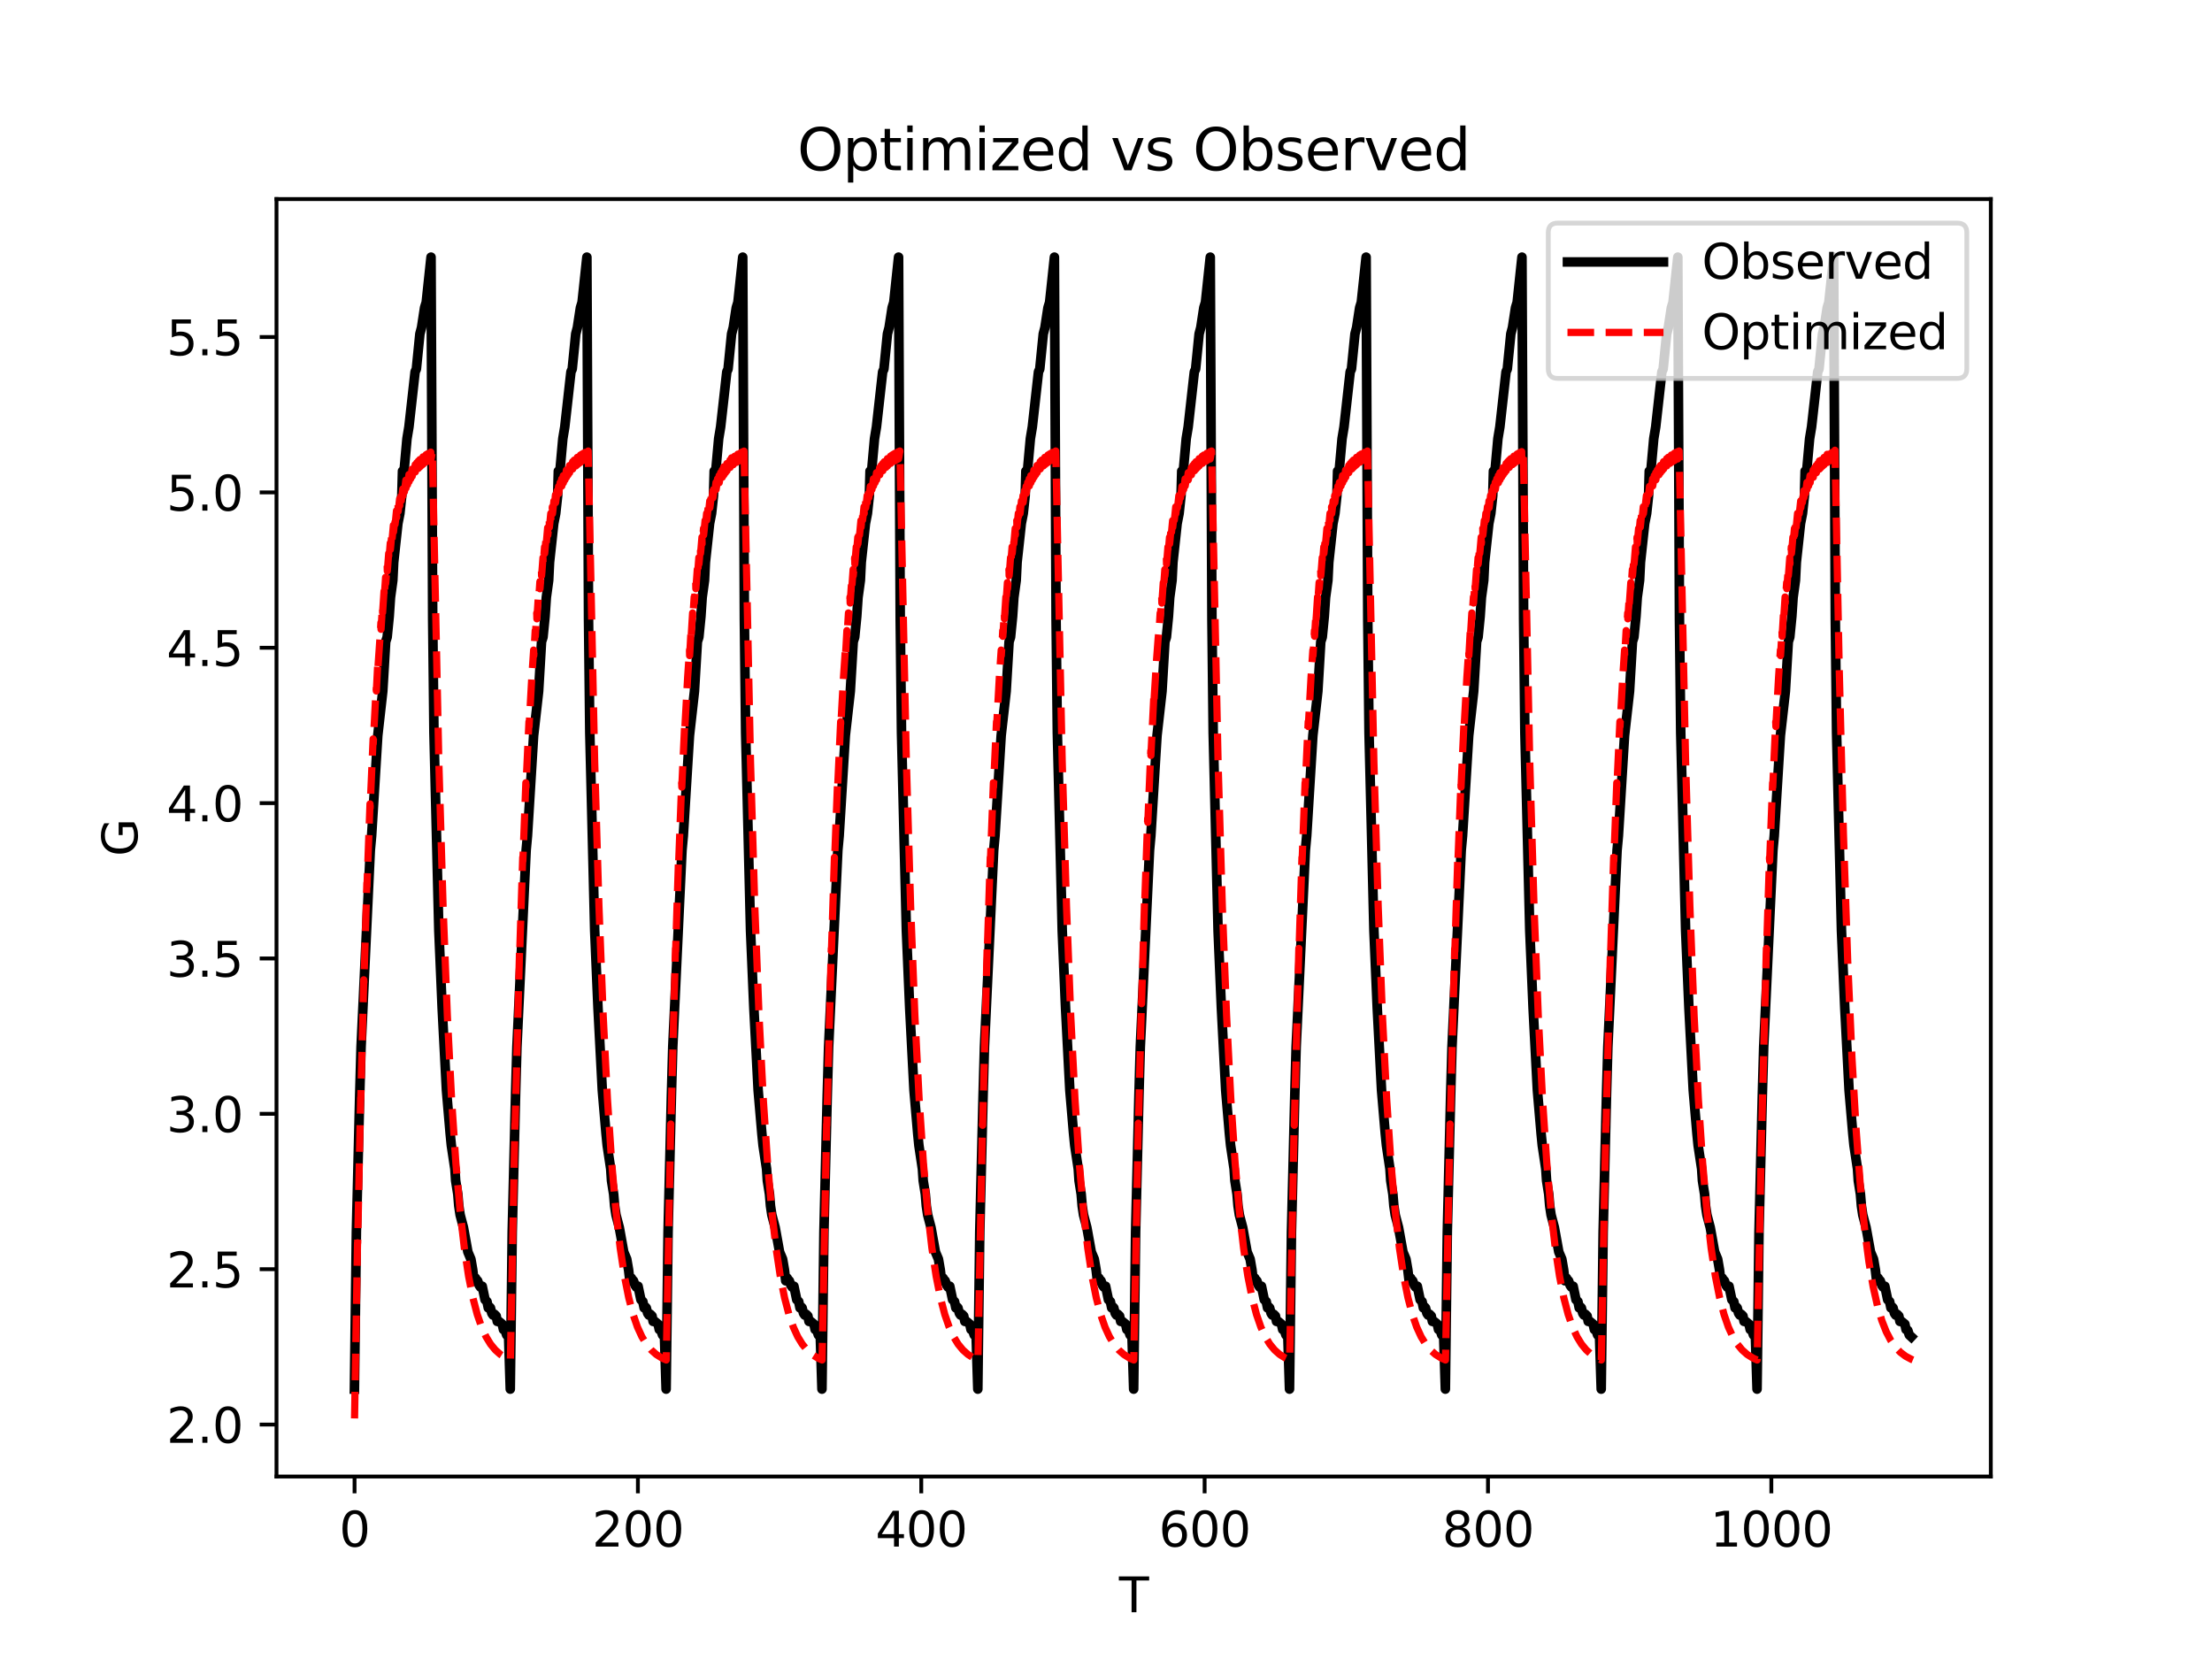 <?xml version="1.0" encoding="utf-8" standalone="no"?>
<!DOCTYPE svg PUBLIC "-//W3C//DTD SVG 1.1//EN"
  "http://www.w3.org/Graphics/SVG/1.1/DTD/svg11.dtd">
<svg xmlns:xlink="http://www.w3.org/1999/xlink" width="460.8pt" height="345.6pt" viewBox="0 0 460.8 345.6" xmlns="http://www.w3.org/2000/svg" version="1.1">
 <defs>
  <style type="text/css">*{stroke-linejoin: round; stroke-linecap: butt}</style>
 </defs>
 <g id="figure_1">
  <g id="patch_1">
   <path d="M 0 345.6 
L 460.8 345.6 
L 460.8 0 
L 0 0 
z
" style="fill: #ffffff"/>
  </g>
  <g id="axes_1">
   <g id="patch_2">
    <path d="M 57.6 307.584 
L 414.72 307.584 
L 414.72 41.472 
L 57.6 41.472 
z
" style="fill: #ffffff"/>
   </g>
   <g id="matplotlib.axis_1">
    <g id="xtick_1">
     <g id="line2d_1">
      <defs>
       <path id="mc6ac5a7d52" d="M 0 0 
L 0 3.5 
" style="stroke: #000000; stroke-width: 0.8"/>
      </defs>
      <g>
       <use xlink:href="#mc6ac5a7d52" x="73.858" y="307.584" style="stroke: #000000; stroke-width: 0.8"/>
      </g>
     </g>
     <g id="text_1">
      <!-- 0 -->
      <g transform="translate(70.677 322.182) scale(0.1 -0.1)">
       <defs>
        <path id="DejaVuSans-30" d="M 2034 4250 
Q 1547 4250 1301 3770 
Q 1056 3291 1056 2328 
Q 1056 1369 1301 889 
Q 1547 409 2034 409 
Q 2525 409 2770 889 
Q 3016 1369 3016 2328 
Q 3016 3291 2770 3770 
Q 2525 4250 2034 4250 
z
M 2034 4750 
Q 2819 4750 3233 4129 
Q 3647 3509 3647 2328 
Q 3647 1150 3233 529 
Q 2819 -91 2034 -91 
Q 1250 -91 836 529 
Q 422 1150 422 2328 
Q 422 3509 836 4129 
Q 1250 4750 2034 4750 
z
" transform="scale(0.016)"/>
       </defs>
       <use xlink:href="#DejaVuSans-30"/>
      </g>
     </g>
    </g>
    <g id="xtick_2">
     <g id="line2d_2">
      <g>
       <use xlink:href="#mc6ac5a7d52" x="132.887" y="307.584" style="stroke: #000000; stroke-width: 0.8"/>
      </g>
     </g>
     <g id="text_2">
      <!-- 200 -->
      <g transform="translate(123.343 322.182) scale(0.1 -0.1)">
       <defs>
        <path id="DejaVuSans-32" d="M 1228 531 
L 3431 531 
L 3431 0 
L 469 0 
L 469 531 
Q 828 903 1448 1529 
Q 2069 2156 2228 2338 
Q 2531 2678 2651 2914 
Q 2772 3150 2772 3378 
Q 2772 3750 2511 3984 
Q 2250 4219 1831 4219 
Q 1534 4219 1204 4116 
Q 875 4013 500 3803 
L 500 4441 
Q 881 4594 1212 4672 
Q 1544 4750 1819 4750 
Q 2544 4750 2975 4387 
Q 3406 4025 3406 3419 
Q 3406 3131 3298 2873 
Q 3191 2616 2906 2266 
Q 2828 2175 2409 1742 
Q 1991 1309 1228 531 
z
" transform="scale(0.016)"/>
       </defs>
       <use xlink:href="#DejaVuSans-32"/>
       <use xlink:href="#DejaVuSans-30" x="63.623"/>
       <use xlink:href="#DejaVuSans-30" x="127.246"/>
      </g>
     </g>
    </g>
    <g id="xtick_3">
     <g id="line2d_3">
      <g>
       <use xlink:href="#mc6ac5a7d52" x="191.916" y="307.584" style="stroke: #000000; stroke-width: 0.8"/>
      </g>
     </g>
     <g id="text_3">
      <!-- 400 -->
      <g transform="translate(182.372 322.182) scale(0.1 -0.1)">
       <defs>
        <path id="DejaVuSans-34" d="M 2419 4116 
L 825 1625 
L 2419 1625 
L 2419 4116 
z
M 2253 4666 
L 3047 4666 
L 3047 1625 
L 3713 1625 
L 3713 1100 
L 3047 1100 
L 3047 0 
L 2419 0 
L 2419 1100 
L 313 1100 
L 313 1709 
L 2253 4666 
z
" transform="scale(0.016)"/>
       </defs>
       <use xlink:href="#DejaVuSans-34"/>
       <use xlink:href="#DejaVuSans-30" x="63.623"/>
       <use xlink:href="#DejaVuSans-30" x="127.246"/>
      </g>
     </g>
    </g>
    <g id="xtick_4">
     <g id="line2d_4">
      <g>
       <use xlink:href="#mc6ac5a7d52" x="250.945" y="307.584" style="stroke: #000000; stroke-width: 0.8"/>
      </g>
     </g>
     <g id="text_4">
      <!-- 600 -->
      <g transform="translate(241.401 322.182) scale(0.1 -0.1)">
       <defs>
        <path id="DejaVuSans-36" d="M 2113 2584 
Q 1688 2584 1439 2293 
Q 1191 2003 1191 1497 
Q 1191 994 1439 701 
Q 1688 409 2113 409 
Q 2538 409 2786 701 
Q 3034 994 3034 1497 
Q 3034 2003 2786 2293 
Q 2538 2584 2113 2584 
z
M 3366 4563 
L 3366 3988 
Q 3128 4100 2886 4159 
Q 2644 4219 2406 4219 
Q 1781 4219 1451 3797 
Q 1122 3375 1075 2522 
Q 1259 2794 1537 2939 
Q 1816 3084 2150 3084 
Q 2853 3084 3261 2657 
Q 3669 2231 3669 1497 
Q 3669 778 3244 343 
Q 2819 -91 2113 -91 
Q 1303 -91 875 529 
Q 447 1150 447 2328 
Q 447 3434 972 4092 
Q 1497 4750 2381 4750 
Q 2619 4750 2861 4703 
Q 3103 4656 3366 4563 
z
" transform="scale(0.016)"/>
       </defs>
       <use xlink:href="#DejaVuSans-36"/>
       <use xlink:href="#DejaVuSans-30" x="63.623"/>
       <use xlink:href="#DejaVuSans-30" x="127.246"/>
      </g>
     </g>
    </g>
    <g id="xtick_5">
     <g id="line2d_5">
      <g>
       <use xlink:href="#mc6ac5a7d52" x="309.974" y="307.584" style="stroke: #000000; stroke-width: 0.8"/>
      </g>
     </g>
     <g id="text_5">
      <!-- 800 -->
      <g transform="translate(300.43 322.182) scale(0.1 -0.1)">
       <defs>
        <path id="DejaVuSans-38" d="M 2034 2216 
Q 1584 2216 1326 1975 
Q 1069 1734 1069 1313 
Q 1069 891 1326 650 
Q 1584 409 2034 409 
Q 2484 409 2743 651 
Q 3003 894 3003 1313 
Q 3003 1734 2745 1975 
Q 2488 2216 2034 2216 
z
M 1403 2484 
Q 997 2584 770 2862 
Q 544 3141 544 3541 
Q 544 4100 942 4425 
Q 1341 4750 2034 4750 
Q 2731 4750 3128 4425 
Q 3525 4100 3525 3541 
Q 3525 3141 3298 2862 
Q 3072 2584 2669 2484 
Q 3125 2378 3379 2068 
Q 3634 1759 3634 1313 
Q 3634 634 3220 271 
Q 2806 -91 2034 -91 
Q 1263 -91 848 271 
Q 434 634 434 1313 
Q 434 1759 690 2068 
Q 947 2378 1403 2484 
z
M 1172 3481 
Q 1172 3119 1398 2916 
Q 1625 2713 2034 2713 
Q 2441 2713 2670 2916 
Q 2900 3119 2900 3481 
Q 2900 3844 2670 4047 
Q 2441 4250 2034 4250 
Q 1625 4250 1398 4047 
Q 1172 3844 1172 3481 
z
" transform="scale(0.016)"/>
       </defs>
       <use xlink:href="#DejaVuSans-38"/>
       <use xlink:href="#DejaVuSans-30" x="63.623"/>
       <use xlink:href="#DejaVuSans-30" x="127.246"/>
      </g>
     </g>
    </g>
    <g id="xtick_6">
     <g id="line2d_6">
      <g>
       <use xlink:href="#mc6ac5a7d52" x="369.002" y="307.584" style="stroke: #000000; stroke-width: 0.8"/>
      </g>
     </g>
     <g id="text_6">
      <!-- 1000 -->
      <g transform="translate(356.277 322.182) scale(0.1 -0.1)">
       <defs>
        <path id="DejaVuSans-31" d="M 794 531 
L 1825 531 
L 1825 4091 
L 703 3866 
L 703 4441 
L 1819 4666 
L 2450 4666 
L 2450 531 
L 3481 531 
L 3481 0 
L 794 0 
L 794 531 
z
" transform="scale(0.016)"/>
       </defs>
       <use xlink:href="#DejaVuSans-31"/>
       <use xlink:href="#DejaVuSans-30" x="63.623"/>
       <use xlink:href="#DejaVuSans-30" x="127.246"/>
       <use xlink:href="#DejaVuSans-30" x="190.869"/>
      </g>
     </g>
    </g>
    <g id="text_7">
     <!-- T -->
     <g transform="translate(233.106 335.861) scale(0.1 -0.1)">
      <defs>
       <path id="DejaVuSans-54" d="M -19 4666 
L 3928 4666 
L 3928 4134 
L 2272 4134 
L 2272 0 
L 1638 0 
L 1638 4134 
L -19 4134 
L -19 4666 
z
" transform="scale(0.016)"/>
      </defs>
      <use xlink:href="#DejaVuSans-54"/>
     </g>
    </g>
   </g>
   <g id="matplotlib.axis_2">
    <g id="ytick_1">
     <g id="line2d_7">
      <defs>
       <path id="me073b41362" d="M 0 0 
L -3.5 0 
" style="stroke: #000000; stroke-width: 0.8"/>
      </defs>
      <g>
       <use xlink:href="#me073b41362" x="57.6" y="296.761" style="stroke: #000000; stroke-width: 0.8"/>
      </g>
     </g>
     <g id="text_8">
      <!-- 2.0 -->
      <g transform="translate(34.697 300.56) scale(0.1 -0.1)">
       <defs>
        <path id="DejaVuSans-2e" d="M 684 794 
L 1344 794 
L 1344 0 
L 684 0 
L 684 794 
z
" transform="scale(0.016)"/>
       </defs>
       <use xlink:href="#DejaVuSans-32"/>
       <use xlink:href="#DejaVuSans-2e" x="63.623"/>
       <use xlink:href="#DejaVuSans-30" x="95.41"/>
      </g>
     </g>
    </g>
    <g id="ytick_2">
     <g id="line2d_8">
      <g>
       <use xlink:href="#me073b41362" x="57.6" y="264.397" style="stroke: #000000; stroke-width: 0.8"/>
      </g>
     </g>
     <g id="text_9">
      <!-- 2.5 -->
      <g transform="translate(34.697 268.196) scale(0.1 -0.1)">
       <defs>
        <path id="DejaVuSans-35" d="M 691 4666 
L 3169 4666 
L 3169 4134 
L 1269 4134 
L 1269 2991 
Q 1406 3038 1543 3061 
Q 1681 3084 1819 3084 
Q 2600 3084 3056 2656 
Q 3513 2228 3513 1497 
Q 3513 744 3044 326 
Q 2575 -91 1722 -91 
Q 1428 -91 1123 -41 
Q 819 9 494 109 
L 494 744 
Q 775 591 1075 516 
Q 1375 441 1709 441 
Q 2250 441 2565 725 
Q 2881 1009 2881 1497 
Q 2881 1984 2565 2268 
Q 2250 2553 1709 2553 
Q 1456 2553 1204 2497 
Q 953 2441 691 2322 
L 691 4666 
z
" transform="scale(0.016)"/>
       </defs>
       <use xlink:href="#DejaVuSans-32"/>
       <use xlink:href="#DejaVuSans-2e" x="63.623"/>
       <use xlink:href="#DejaVuSans-35" x="95.41"/>
      </g>
     </g>
    </g>
    <g id="ytick_3">
     <g id="line2d_9">
      <g>
       <use xlink:href="#me073b41362" x="57.6" y="232.032" style="stroke: #000000; stroke-width: 0.8"/>
      </g>
     </g>
     <g id="text_10">
      <!-- 3.0 -->
      <g transform="translate(34.697 235.832) scale(0.1 -0.1)">
       <defs>
        <path id="DejaVuSans-33" d="M 2597 2516 
Q 3050 2419 3304 2112 
Q 3559 1806 3559 1356 
Q 3559 666 3084 287 
Q 2609 -91 1734 -91 
Q 1441 -91 1130 -33 
Q 819 25 488 141 
L 488 750 
Q 750 597 1062 519 
Q 1375 441 1716 441 
Q 2309 441 2620 675 
Q 2931 909 2931 1356 
Q 2931 1769 2642 2001 
Q 2353 2234 1838 2234 
L 1294 2234 
L 1294 2753 
L 1863 2753 
Q 2328 2753 2575 2939 
Q 2822 3125 2822 3475 
Q 2822 3834 2567 4026 
Q 2313 4219 1838 4219 
Q 1578 4219 1281 4162 
Q 984 4106 628 3988 
L 628 4550 
Q 988 4650 1302 4700 
Q 1616 4750 1894 4750 
Q 2613 4750 3031 4423 
Q 3450 4097 3450 3541 
Q 3450 3153 3228 2886 
Q 3006 2619 2597 2516 
z
" transform="scale(0.016)"/>
       </defs>
       <use xlink:href="#DejaVuSans-33"/>
       <use xlink:href="#DejaVuSans-2e" x="63.623"/>
       <use xlink:href="#DejaVuSans-30" x="95.41"/>
      </g>
     </g>
    </g>
    <g id="ytick_4">
     <g id="line2d_10">
      <g>
       <use xlink:href="#me073b41362" x="57.6" y="199.668" style="stroke: #000000; stroke-width: 0.8"/>
      </g>
     </g>
     <g id="text_11">
      <!-- 3.5 -->
      <g transform="translate(34.697 203.467) scale(0.1 -0.1)">
       <use xlink:href="#DejaVuSans-33"/>
       <use xlink:href="#DejaVuSans-2e" x="63.623"/>
       <use xlink:href="#DejaVuSans-35" x="95.41"/>
      </g>
     </g>
    </g>
    <g id="ytick_5">
     <g id="line2d_11">
      <g>
       <use xlink:href="#me073b41362" x="57.6" y="167.304" style="stroke: #000000; stroke-width: 0.8"/>
      </g>
     </g>
     <g id="text_12">
      <!-- 4.0 -->
      <g transform="translate(34.697 171.103) scale(0.1 -0.1)">
       <use xlink:href="#DejaVuSans-34"/>
       <use xlink:href="#DejaVuSans-2e" x="63.623"/>
       <use xlink:href="#DejaVuSans-30" x="95.41"/>
      </g>
     </g>
    </g>
    <g id="ytick_6">
     <g id="line2d_12">
      <g>
       <use xlink:href="#me073b41362" x="57.6" y="134.939" style="stroke: #000000; stroke-width: 0.8"/>
      </g>
     </g>
     <g id="text_13">
      <!-- 4.5 -->
      <g transform="translate(34.697 138.739) scale(0.1 -0.1)">
       <use xlink:href="#DejaVuSans-34"/>
       <use xlink:href="#DejaVuSans-2e" x="63.623"/>
       <use xlink:href="#DejaVuSans-35" x="95.41"/>
      </g>
     </g>
    </g>
    <g id="ytick_7">
     <g id="line2d_13">
      <g>
       <use xlink:href="#me073b41362" x="57.6" y="102.575" style="stroke: #000000; stroke-width: 0.8"/>
      </g>
     </g>
     <g id="text_14">
      <!-- 5.0 -->
      <g transform="translate(34.697 106.374) scale(0.1 -0.1)">
       <use xlink:href="#DejaVuSans-35"/>
       <use xlink:href="#DejaVuSans-2e" x="63.623"/>
       <use xlink:href="#DejaVuSans-30" x="95.41"/>
      </g>
     </g>
    </g>
    <g id="ytick_8">
     <g id="line2d_14">
      <g>
       <use xlink:href="#me073b41362" x="57.6" y="70.211" style="stroke: #000000; stroke-width: 0.8"/>
      </g>
     </g>
     <g id="text_15">
      <!-- 5.5 -->
      <g transform="translate(34.697 74.01) scale(0.1 -0.1)">
       <use xlink:href="#DejaVuSans-35"/>
       <use xlink:href="#DejaVuSans-2e" x="63.623"/>
       <use xlink:href="#DejaVuSans-35" x="95.41"/>
      </g>
     </g>
    </g>
    <g id="text_16">
     <!-- G -->
     <g transform="translate(28.617 178.402) rotate(-90) scale(0.1 -0.1)">
      <defs>
       <path id="DejaVuSans-47" d="M 3809 666 
L 3809 1919 
L 2778 1919 
L 2778 2438 
L 4434 2438 
L 4434 434 
Q 4069 175 3628 42 
Q 3188 -91 2688 -91 
Q 1594 -91 976 548 
Q 359 1188 359 2328 
Q 359 3472 976 4111 
Q 1594 4750 2688 4750 
Q 3144 4750 3555 4637 
Q 3966 4525 4313 4306 
L 4313 3634 
Q 3963 3931 3569 4081 
Q 3175 4231 2741 4231 
Q 1884 4231 1454 3753 
Q 1025 3275 1025 2328 
Q 1025 1384 1454 906 
Q 1884 428 2741 428 
Q 3075 428 3337 486 
Q 3600 544 3809 666 
z
" transform="scale(0.016)"/>
      </defs>
      <use xlink:href="#DejaVuSans-47"/>
     </g>
    </g>
   </g>
   <g id="line2d_15">
    <path d="M 73.833 289.377 
L 74.24 256.657 
L 74.932 228.262 
L 75.217 218.108 
L 77.14 177.114 
L 77.415 174.105 
L 78.697 153.232 
L 79.736 144.018 
L 80.346 133.675 
L 80.652 132.735 
L 81.079 128.41 
L 81.344 124.461 
L 81.832 120.888 
L 82.015 117.127 
L 82.891 109.041 
L 83.298 106.973 
L 83.705 103.212 
L 83.847 98.135 
L 84.173 98.135 
L 84.783 91.365 
L 85.191 88.921 
L 85.191 88.921 
L 86.473 77.45 
L 86.738 76.886 
L 87.47 69.552 
L 87.816 68.236 
L 88.447 64.099 
L 88.793 62.97 
L 89.791 53.568 
L 90.137 128.974 
L 90.401 152.668 
L 91.419 193.85 
L 92.111 210.022 
L 93.007 227.134 
L 93.78 236.16 
L 94.024 238.605 
L 94.757 243.494 
L 94.92 245.939 
L 95.368 248.759 
L 95.571 251.204 
L 95.856 253.084 
L 96.548 255.717 
L 97.464 260.794 
L 98.095 262.299 
L 98.482 264.555 
L 98.747 266.812 
L 99.072 266.248 
L 99.113 266.436 
L 99.5 266.812 
L 99.826 267.752 
L 100.09 268.128 
L 100.457 267.94 
L 101.047 270.761 
L 101.454 271.137 
L 101.719 272.453 
L 101.983 272.265 
L 102.166 272.453 
L 102.451 273.581 
L 102.716 273.957 
L 102.981 273.769 
L 103.367 274.145 
L 103.591 275.274 
L 103.937 275.274 
L 104.629 275.838 
L 104.873 276.966 
L 105.24 277.154 
L 105.545 278.094 
L 105.952 278.471 
L 106.299 289.377 
L 106.706 256.657 
L 107.398 228.262 
L 107.683 218.108 
L 109.606 177.114 
L 109.881 174.105 
L 111.163 153.232 
L 112.201 144.018 
L 112.812 133.675 
L 113.117 132.735 
L 113.545 128.41 
L 113.809 124.461 
L 114.298 120.888 
L 114.481 117.127 
L 115.356 109.041 
L 115.763 106.973 
L 116.171 103.212 
L 116.313 98.135 
L 116.639 98.135 
L 117.249 91.365 
L 117.656 88.921 
L 117.656 88.921 
L 118.939 77.45 
L 119.203 76.886 
L 119.936 69.552 
L 120.282 68.236 
L 120.913 64.099 
L 121.259 62.97 
L 122.257 53.568 
L 122.603 128.974 
L 122.867 152.668 
L 123.885 193.85 
L 124.577 210.022 
L 125.473 227.134 
L 126.246 236.16 
L 126.49 238.605 
L 127.223 243.494 
L 127.386 245.939 
L 127.834 248.759 
L 128.037 251.204 
L 128.322 253.084 
L 129.014 255.717 
L 129.93 260.794 
L 130.561 262.299 
L 130.948 264.555 
L 131.213 266.812 
L 131.538 266.248 
L 131.579 266.436 
L 131.966 266.812 
L 132.291 267.752 
L 132.556 268.128 
L 132.922 267.94 
L 133.513 270.761 
L 133.92 271.137 
L 134.184 272.453 
L 134.449 272.265 
L 134.632 272.453 
L 134.917 273.581 
L 135.182 273.957 
L 135.446 273.769 
L 135.833 274.145 
L 136.057 275.274 
L 136.403 275.274 
L 137.095 275.838 
L 137.339 276.966 
L 137.706 277.154 
L 138.011 278.094 
L 138.418 278.471 
L 138.764 289.377 
L 139.172 256.657 
L 139.864 228.262 
L 140.149 218.108 
L 142.072 177.114 
L 142.347 174.105 
L 143.629 153.232 
L 144.667 144.018 
L 145.278 133.675 
L 145.583 132.735 
L 146.011 128.41 
L 146.275 124.461 
L 146.764 120.888 
L 146.947 117.127 
L 147.822 109.041 
L 148.229 106.973 
L 148.636 103.212 
L 148.779 98.135 
L 149.105 98.135 
L 149.715 91.365 
L 150.122 88.921 
L 150.122 88.921 
L 151.405 77.45 
L 151.669 76.886 
L 152.402 69.552 
L 152.748 68.236 
L 153.379 64.099 
L 153.725 62.97 
L 154.722 53.568 
L 155.068 128.974 
L 155.333 152.668 
L 156.351 193.85 
L 157.043 210.022 
L 157.938 227.134 
L 158.712 236.16 
L 158.956 238.605 
L 159.689 243.494 
L 159.852 245.939 
L 160.3 248.759 
L 160.503 251.204 
L 160.788 253.084 
L 161.48 255.717 
L 162.396 260.794 
L 163.027 262.299 
L 163.414 264.555 
L 163.678 266.812 
L 164.004 266.248 
L 164.045 266.436 
L 164.432 266.812 
L 164.757 267.752 
L 165.022 268.128 
L 165.388 267.94 
L 165.979 270.761 
L 166.386 271.137 
L 166.65 272.453 
L 166.915 272.265 
L 167.098 272.453 
L 167.383 273.581 
L 167.648 273.957 
L 167.912 273.769 
L 168.299 274.145 
L 168.523 275.274 
L 168.869 275.274 
L 169.561 275.838 
L 169.805 276.966 
L 170.172 277.154 
L 170.477 278.094 
L 170.884 278.471 
L 171.23 289.377 
L 171.637 256.657 
L 172.329 228.262 
L 172.614 218.108 
L 174.538 177.114 
L 174.813 174.105 
L 176.095 153.232 
L 177.133 144.018 
L 177.744 133.675 
L 178.049 132.735 
L 178.477 128.41 
L 178.741 124.461 
L 179.23 120.888 
L 179.413 117.127 
L 180.288 109.041 
L 180.695 106.973 
L 181.102 103.212 
L 181.245 98.135 
L 181.57 98.135 
L 182.181 91.365 
L 182.588 88.921 
L 182.588 88.921 
L 183.87 77.45 
L 184.135 76.886 
L 184.868 69.552 
L 185.214 68.236 
L 185.845 64.099 
L 186.191 62.97 
L 187.188 53.568 
L 187.534 128.974 
L 187.799 152.668 
L 188.817 193.85 
L 189.509 210.022 
L 190.404 227.134 
L 191.178 236.16 
L 191.422 238.605 
L 192.155 243.494 
L 192.318 245.939 
L 192.765 248.759 
L 192.969 251.204 
L 193.254 253.084 
L 193.946 255.717 
L 194.862 260.794 
L 195.493 262.299 
L 195.88 264.555 
L 196.144 266.812 
L 196.47 266.248 
L 196.511 266.436 
L 196.897 266.812 
L 197.223 267.752 
L 197.488 268.128 
L 197.854 267.94 
L 198.444 270.761 
L 198.851 271.137 
L 199.116 272.453 
L 199.381 272.265 
L 199.564 272.453 
L 199.849 273.581 
L 200.113 273.957 
L 200.378 273.769 
L 200.765 274.145 
L 200.989 275.274 
L 201.335 275.274 
L 202.027 275.838 
L 202.271 276.966 
L 202.637 277.154 
L 202.943 278.094 
L 203.35 278.471 
L 203.696 289.377 
L 204.103 256.657 
L 204.795 228.262 
L 205.08 218.108 
L 207.004 177.114 
L 207.279 174.105 
L 208.561 153.232 
L 209.599 144.018 
L 210.21 133.675 
L 210.515 132.735 
L 210.942 128.41 
L 211.207 124.461 
L 211.695 120.888 
L 211.879 117.127 
L 212.754 109.041 
L 213.161 106.973 
L 213.568 103.212 
L 213.711 98.135 
L 214.036 98.135 
L 214.647 91.365 
L 215.054 88.921 
L 215.054 88.921 
L 216.336 77.45 
L 216.601 76.886 
L 217.334 69.552 
L 217.68 68.236 
L 218.311 64.099 
L 218.657 62.97 
L 219.654 53.568 
L 220 128.974 
L 220.265 152.668 
L 221.282 193.85 
L 221.975 210.022 
L 222.87 227.134 
L 223.644 236.16 
L 223.888 238.605 
L 224.621 243.494 
L 224.783 245.939 
L 225.231 248.759 
L 225.435 251.204 
L 225.72 253.084 
L 226.412 255.717 
L 227.328 260.794 
L 227.959 262.299 
L 228.346 264.555 
L 228.61 266.812 
L 228.936 266.248 
L 228.977 266.436 
L 229.363 266.812 
L 229.689 267.752 
L 229.954 268.128 
L 230.32 267.94 
L 230.91 270.761 
L 231.317 271.137 
L 231.582 272.453 
L 231.847 272.265 
L 232.03 272.453 
L 232.315 273.581 
L 232.579 273.957 
L 232.844 273.769 
L 233.231 274.145 
L 233.455 275.274 
L 233.801 275.274 
L 234.493 275.838 
L 234.737 276.966 
L 235.103 277.154 
L 235.409 278.094 
L 235.816 278.471 
L 236.162 289.377 
L 236.569 256.657 
L 237.261 228.262 
L 237.546 218.108 
L 239.47 177.114 
L 239.744 174.105 
L 241.027 153.232 
L 242.065 144.018 
L 242.675 133.675 
L 242.981 132.735 
L 243.408 128.41 
L 243.673 124.461 
L 244.161 120.888 
L 244.345 117.127 
L 245.22 109.041 
L 245.627 106.973 
L 246.034 103.212 
L 246.176 98.135 
L 246.502 98.135 
L 247.113 91.365 
L 247.52 88.921 
L 247.52 88.921 
L 248.802 77.45 
L 249.067 76.886 
L 249.8 69.552 
L 250.146 68.236 
L 250.777 64.099 
L 251.123 62.97 
L 252.12 53.568 
L 252.466 128.974 
L 252.731 152.668 
L 253.748 193.85 
L 254.44 210.022 
L 255.336 227.134 
L 256.109 236.16 
L 256.354 238.605 
L 257.086 243.494 
L 257.249 245.939 
L 257.697 248.759 
L 257.901 251.204 
L 258.186 253.084 
L 258.878 255.717 
L 259.794 260.794 
L 260.425 262.299 
L 260.811 264.555 
L 261.076 266.812 
L 261.402 266.248 
L 261.442 266.436 
L 261.829 266.812 
L 262.155 267.752 
L 262.419 268.128 
L 262.786 267.94 
L 263.376 270.761 
L 263.783 271.137 
L 264.048 272.453 
L 264.312 272.265 
L 264.496 272.453 
L 264.781 273.581 
L 265.045 273.957 
L 265.31 273.769 
L 265.696 274.145 
L 265.92 275.274 
L 266.266 275.274 
L 266.958 275.838 
L 267.203 276.966 
L 267.569 277.154 
L 267.874 278.094 
L 268.282 278.471 
L 268.628 289.377 
L 269.035 256.657 
L 269.727 228.262 
L 270.012 218.108 
L 271.935 177.114 
L 272.21 174.105 
L 273.493 153.232 
L 274.531 144.018 
L 275.141 133.675 
L 275.447 132.735 
L 275.874 128.41 
L 276.139 124.461 
L 276.627 120.888 
L 276.81 117.127 
L 277.686 109.041 
L 278.093 106.973 
L 278.5 103.212 
L 278.642 98.135 
L 278.968 98.135 
L 279.579 91.365 
L 279.986 88.921 
L 279.986 88.921 
L 281.268 77.45 
L 281.533 76.886 
L 282.265 69.552 
L 282.611 68.236 
L 283.242 64.099 
L 283.588 62.97 
L 284.586 53.568 
L 284.932 128.974 
L 285.196 152.668 
L 286.214 193.85 
L 286.906 210.022 
L 287.802 227.134 
L 288.575 236.16 
L 288.82 238.605 
L 289.552 243.494 
L 289.715 245.939 
L 290.163 248.759 
L 290.367 251.204 
L 290.651 253.084 
L 291.344 255.717 
L 292.259 260.794 
L 292.89 262.299 
L 293.277 264.555 
L 293.542 266.812 
L 293.868 266.248 
L 293.908 266.436 
L 294.295 266.812 
L 294.621 267.752 
L 294.885 268.128 
L 295.252 267.94 
L 295.842 270.761 
L 296.249 271.137 
L 296.514 272.453 
L 296.778 272.265 
L 296.961 272.453 
L 297.246 273.581 
L 297.511 273.957 
L 297.776 273.769 
L 298.162 274.145 
L 298.386 275.274 
L 298.732 275.274 
L 299.424 275.838 
L 299.669 276.966 
L 300.035 277.154 
L 300.34 278.094 
L 300.747 278.471 
L 301.094 289.377 
L 301.501 256.657 
L 302.193 228.262 
L 302.478 218.108 
L 304.401 177.114 
L 304.676 174.105 
L 305.958 153.232 
L 306.996 144.018 
L 307.607 133.675 
L 307.912 132.735 
L 308.34 128.41 
L 308.605 124.461 
L 309.093 120.888 
L 309.276 117.127 
L 310.151 109.041 
L 310.559 106.973 
L 310.966 103.212 
L 311.108 98.135 
L 311.434 98.135 
L 312.044 91.365 
L 312.452 88.921 
L 312.452 88.921 
L 313.734 77.45 
L 313.998 76.886 
L 314.731 69.552 
L 315.077 68.236 
L 315.708 64.099 
L 316.054 62.97 
L 317.052 53.568 
L 317.398 128.974 
L 317.662 152.668 
L 318.68 193.85 
L 319.372 210.022 
L 320.268 227.134 
L 321.041 236.16 
L 321.285 238.605 
L 322.018 243.494 
L 322.181 245.939 
L 322.629 248.759 
L 322.832 251.204 
L 323.117 253.084 
L 323.809 255.717 
L 324.725 260.794 
L 325.356 262.299 
L 325.743 264.555 
L 326.008 266.812 
L 326.333 266.248 
L 326.374 266.436 
L 326.761 266.812 
L 327.086 267.752 
L 327.351 268.128 
L 327.717 267.94 
L 328.308 270.761 
L 328.715 271.137 
L 328.979 272.453 
L 329.244 272.265 
L 329.427 272.453 
L 329.712 273.581 
L 329.977 273.957 
L 330.241 273.769 
L 330.628 274.145 
L 330.852 275.274 
L 331.198 275.274 
L 331.89 275.838 
L 332.134 276.966 
L 332.501 277.154 
L 332.806 278.094 
L 333.213 278.471 
L 333.56 289.377 
L 333.967 256.657 
L 334.659 228.262 
L 334.944 218.108 
L 336.867 177.114 
L 337.142 174.105 
L 338.424 153.232 
L 339.462 144.018 
L 340.073 133.675 
L 340.378 132.735 
L 340.806 128.41 
L 341.07 124.461 
L 341.559 120.888 
L 341.742 117.127 
L 342.617 109.041 
L 343.024 106.973 
L 343.431 103.212 
L 343.574 98.135 
L 343.9 98.135 
L 344.51 91.365 
L 344.917 88.921 
L 344.917 88.921 
L 346.2 77.45 
L 346.464 76.886 
L 347.197 69.552 
L 347.543 68.236 
L 348.174 64.099 
L 348.52 62.97 
L 349.517 53.568 
L 349.864 128.974 
L 350.128 152.668 
L 351.146 193.85 
L 351.838 210.022 
L 352.734 227.134 
L 353.507 236.16 
L 353.751 238.605 
L 354.484 243.494 
L 354.647 245.939 
L 355.095 248.759 
L 355.298 251.204 
L 355.583 253.084 
L 356.275 255.717 
L 357.191 260.794 
L 357.822 262.299 
L 358.209 264.555 
L 358.474 266.812 
L 358.799 266.248 
L 358.84 266.436 
L 359.227 266.812 
L 359.552 267.752 
L 359.817 268.128 
L 360.183 267.94 
L 360.774 270.761 
L 361.181 271.137 
L 361.445 272.453 
L 361.71 272.265 
L 361.893 272.453 
L 362.178 273.581 
L 362.443 273.957 
L 362.707 273.769 
L 363.094 274.145 
L 363.318 275.274 
L 363.664 275.274 
L 364.356 275.838 
L 364.6 276.966 
L 364.967 277.154 
L 365.272 278.094 
L 365.679 278.471 
L 366.025 289.377 
L 366.432 256.657 
L 367.124 228.262 
L 367.409 218.108 
L 369.333 177.114 
L 369.608 174.105 
L 370.89 153.232 
L 371.928 144.018 
L 372.539 133.675 
L 372.844 132.735 
L 373.272 128.41 
L 373.536 124.461 
L 374.025 120.888 
L 374.208 117.127 
L 375.083 109.041 
L 375.49 106.973 
L 375.897 103.212 
L 376.04 98.135 
L 376.365 98.135 
L 376.976 91.365 
L 377.383 88.921 
L 377.383 88.921 
L 378.666 77.45 
L 378.93 76.886 
L 379.663 69.552 
L 380.009 68.236 
L 380.64 64.099 
L 380.986 62.97 
L 381.983 53.568 
L 382.329 128.974 
L 382.594 152.668 
L 383.612 193.85 
L 384.304 210.022 
L 385.199 227.134 
L 385.973 236.16 
L 386.217 238.605 
L 386.95 243.494 
L 387.113 245.939 
L 387.56 248.759 
L 387.764 251.204 
L 388.049 253.084 
L 388.741 255.717 
L 389.657 260.794 
L 390.288 262.299 
L 390.675 264.555 
L 390.939 266.812 
L 391.265 266.248 
L 391.306 266.436 
L 391.693 266.812 
L 392.018 267.752 
L 392.283 268.128 
L 392.649 267.94 
L 393.239 270.761 
L 393.647 271.137 
L 393.911 272.453 
L 394.176 272.265 
L 394.359 272.453 
L 394.644 273.581 
L 394.909 273.957 
L 395.173 273.769 
L 395.56 274.145 
L 395.784 275.274 
L 396.13 275.274 
L 396.822 275.838 
L 397.066 276.966 
L 397.432 277.154 
L 397.738 278.094 
L 398.145 278.471 
L 398.145 278.471 
" clip-path="url(#pfe5a616853)" style="fill: none; stroke: #000000; stroke-width: 2; stroke-linecap: square"/>
   </g>
   <g id="line2d_16">
    <path d="M 73.858 295.488 
L 74.478 258.897 
L 74.508 258.94 
L 75.127 228.685 
L 75.157 229 
L 75.777 204.107 
L 75.806 204.644 
L 75.836 203.658 
L 76.426 183.957 
L 76.456 184.676 
L 76.485 183.681 
L 77.075 167.465 
L 77.105 168.333 
L 77.164 166.832 
L 77.725 153.939 
L 77.754 154.929 
L 77.813 153.669 
L 78.345 143.482 
L 78.404 143.948 
L 78.699 138.093 
L 78.728 139.226 
L 78.787 138.248 
L 79.23 131.746 
L 79.348 129.703 
L 79.378 131.101 
L 79.614 127.31 
L 79.673 126.359 
L 79.702 127.598 
L 79.909 124.504 
L 79.997 123.16 
L 80.027 124.427 
L 80.086 123.715 
L 80.322 120.264 
L 80.351 121.558 
L 80.411 120.897 
L 80.647 117.643 
L 80.676 118.96 
L 80.735 118.347 
L 80.971 115.271 
L 81.001 116.609 
L 81.089 115.662 
L 81.296 113.123 
L 81.325 114.482 
L 81.414 113.591 
L 81.621 111.18 
L 81.65 112.556 
L 81.739 111.717 
L 81.945 109.422 
L 81.975 110.813 
L 82.063 110.021 
L 82.27 107.829 
L 82.299 109.235 
L 82.388 108.486 
L 82.595 106.388 
L 82.624 107.807 
L 82.713 107.096 
L 82.919 105.084 
L 82.949 106.515 
L 83.037 105.838 
L 83.244 103.903 
L 83.273 105.345 
L 83.362 104.699 
L 83.569 102.835 
L 83.598 104.286 
L 83.687 103.669 
L 83.893 101.868 
L 83.923 103.328 
L 84.011 102.736 
L 84.218 100.993 
L 84.247 102.46 
L 84.336 101.707 
L 84.543 100.026 
L 84.572 101.691 
L 84.661 101.144 
L 84.867 99.498 
L 84.897 100.979 
L 84.985 100.451 
L 85.192 98.848 
L 85.221 100.335 
L 85.31 99.824 
L 85.517 98.259 
L 85.546 99.751 
L 85.635 99.256 
L 85.841 97.726 
L 85.871 99.223 
L 85.959 98.742 
L 86.166 97.244 
L 86.195 98.745 
L 86.284 98.277 
L 86.49 96.807 
L 86.52 98.313 
L 86.609 97.856 
L 86.815 96.412 
L 86.845 97.921 
L 86.933 97.475 
L 87.14 96.054 
L 87.169 97.566 
L 87.258 97.13 
L 87.464 95.73 
L 87.494 97.246 
L 87.583 96.817 
L 87.789 95.437 
L 87.819 96.955 
L 87.907 96.535 
L 88.114 95.172 
L 88.143 96.693 
L 88.232 96.279 
L 88.438 94.932 
L 88.468 96.455 
L 88.556 96.048 
L 88.763 94.715 
L 88.793 96.24 
L 88.881 95.838 
L 89.088 94.519 
L 89.117 96.045 
L 89.206 95.649 
L 89.412 94.341 
L 89.442 95.868 
L 89.53 95.477 
L 89.737 94.179 
L 89.767 95.709 
L 89.855 95.322 
L 90.062 94.034 
L 91.419 158.879 
L 92.305 188.812 
L 93.19 211.618 
L 94.076 228.994 
L 94.961 242.234 
L 95.847 252.322 
L 96.732 260.008 
L 97.617 265.864 
L 98.503 270.326 
L 99.418 273.824 
L 100.333 276.466 
L 101.248 278.46 
L 102.192 280.007 
L 103.196 281.227 
L 104.258 282.168 
L 105.409 282.894 
L 106.324 283.314 
L 107.269 234.156 
L 107.298 234.422 
L 108.243 197.573 
L 108.272 198.17 
L 108.302 197.242 
L 108.892 178.605 
L 108.921 179.372 
L 108.951 178.614 
L 109.541 163.065 
L 109.571 163.973 
L 109.63 162.55 
L 110.191 150.335 
L 110.22 151.357 
L 110.279 150.161 
L 110.781 141.104 
L 111.165 135.42 
L 111.194 136.578 
L 111.253 135.647 
L 111.489 131.361 
L 111.519 132.555 
L 111.755 128.663 
L 111.814 127.687 
L 111.843 128.914 
L 112.05 125.74 
L 112.138 124.362 
L 112.227 124.698 
L 112.463 121.178 
L 112.493 122.653 
L 112.581 121.543 
L 112.788 118.643 
L 112.817 119.951 
L 112.876 119.32 
L 113.112 116.176 
L 113.142 117.507 
L 113.231 116.535 
L 113.437 113.943 
L 113.467 115.294 
L 113.555 114.381 
L 113.762 111.922 
L 113.791 113.291 
L 113.88 112.247 
L 114.086 109.918 
L 114.116 111.494 
L 114.205 110.684 
L 114.411 108.452 
L 114.441 109.852 
L 114.529 109.086 
L 114.736 106.952 
L 114.765 108.366 
L 114.854 107.639 
L 115.06 105.594 
L 115.09 107.02 
L 115.178 106.33 
L 115.385 104.365 
L 115.415 105.802 
L 115.503 104.959 
L 115.71 103.078 
L 115.739 104.716 
L 115.828 104.088 
L 116.034 102.261 
L 116.064 103.717 
L 116.152 103.115 
L 116.359 101.348 
L 116.389 102.813 
L 116.477 102.235 
L 116.684 100.522 
L 116.713 101.994 
L 116.802 101.439 
L 117.008 99.774 
L 117.038 101.253 
L 117.126 100.717 
L 117.333 99.098 
L 117.363 100.583 
L 117.451 100.065 
L 117.658 98.485 
L 117.687 99.976 
L 117.776 99.474 
L 117.982 97.931 
L 118.012 99.426 
L 118.1 98.94 
L 118.307 97.429 
L 118.337 98.929 
L 118.425 98.456 
L 118.632 96.975 
L 118.661 98.479 
L 118.75 98.018 
L 118.956 96.564 
L 118.986 98.072 
L 119.074 97.621 
L 119.281 96.192 
L 119.31 97.703 
L 119.399 97.263 
L 119.606 95.855 
L 119.635 97.369 
L 119.724 96.938 
L 119.93 95.55 
L 119.96 97.067 
L 120.048 96.644 
L 120.255 95.275 
L 120.284 96.794 
L 120.373 96.378 
L 120.58 95.025 
L 120.609 96.547 
L 120.698 96.137 
L 120.904 94.799 
L 120.934 96.323 
L 121.022 95.919 
L 121.229 94.594 
L 121.258 96.12 
L 121.347 95.722 
L 121.554 94.409 
L 121.583 95.936 
L 121.672 95.543 
L 121.878 94.242 
L 121.908 95.77 
L 121.996 95.382 
L 122.203 94.09 
L 122.232 95.62 
L 122.321 95.235 
L 122.528 93.952 
L 123.885 158.826 
L 124.771 188.771 
L 125.656 211.587 
L 126.542 228.971 
L 127.427 242.216 
L 128.312 252.308 
L 129.198 259.998 
L 130.083 265.857 
L 130.969 270.321 
L 131.884 273.82 
L 132.799 276.462 
L 133.714 278.457 
L 134.658 280.006 
L 135.661 281.226 
L 136.724 282.167 
L 137.905 282.909 
L 138.79 283.313 
L 139.734 234.156 
L 139.764 234.422 
L 140.708 197.573 
L 140.738 198.17 
L 140.767 197.241 
L 141.358 178.604 
L 141.387 179.372 
L 141.417 178.613 
L 142.007 163.065 
L 142.037 163.972 
L 142.096 162.55 
L 142.656 150.334 
L 142.686 151.357 
L 142.745 150.161 
L 143.247 141.104 
L 143.63 135.42 
L 143.66 136.577 
L 143.719 135.647 
L 143.955 131.361 
L 143.985 132.555 
L 144.221 128.662 
L 144.28 127.687 
L 144.309 128.914 
L 144.516 125.74 
L 144.604 124.362 
L 144.634 125.619 
L 144.811 123.087 
L 144.929 121.352 
L 144.959 122.636 
L 145.018 121.956 
L 145.254 118.628 
L 145.283 119.936 
L 145.342 119.305 
L 145.578 116.162 
L 145.608 117.493 
L 145.696 116.522 
L 145.903 113.93 
L 145.932 115.281 
L 146.021 114.369 
L 146.228 111.91 
L 146.257 113.28 
L 146.346 112.422 
L 146.552 110.082 
L 146.582 111.468 
L 146.67 110.658 
L 146.877 108.427 
L 146.906 109.828 
L 146.995 109.062 
L 147.202 106.929 
L 147.231 108.344 
L 147.32 107.618 
L 147.526 105.574 
L 147.556 107 
L 147.644 106.31 
L 147.851 104.347 
L 147.88 105.784 
L 147.969 105.127 
L 148.176 103.236 
L 148.205 104.684 
L 148.294 104.056 
L 148.5 102.231 
L 148.53 103.687 
L 148.618 103.086 
L 148.825 101.321 
L 148.854 102.786 
L 148.943 102.209 
L 149.15 100.497 
L 149.179 101.97 
L 149.268 101.415 
L 149.474 99.752 
L 149.504 101.231 
L 149.592 100.696 
L 149.799 99.078 
L 149.828 100.563 
L 149.917 100.045 
L 150.124 98.467 
L 150.153 99.957 
L 150.242 99.457 
L 150.448 97.914 
L 150.478 99.41 
L 150.566 98.738 
L 150.773 97.24 
L 150.802 98.931 
L 150.891 98.457 
L 151.098 96.976 
L 151.127 98.48 
L 151.216 98.019 
L 151.422 96.565 
L 151.452 98.073 
L 151.54 97.623 
L 151.747 96.193 
L 151.776 97.704 
L 151.865 97.264 
L 152.071 95.856 
L 152.101 97.37 
L 152.19 96.753 
L 152.396 95.377 
L 152.426 97.085 
L 152.514 96.661 
L 152.721 95.29 
L 152.75 96.809 
L 152.839 96.393 
L 153.045 95.039 
L 153.075 96.56 
L 153.164 96.151 
L 153.37 94.812 
L 153.4 96.335 
L 153.488 95.931 
L 153.695 94.606 
L 153.724 96.131 
L 153.813 95.547 
L 154.019 94.245 
L 154.049 95.963 
L 154.137 95.569 
L 154.344 94.266 
L 154.374 95.794 
L 154.462 95.405 
L 154.669 94.112 
L 154.698 95.642 
L 154.787 95.256 
L 154.993 93.972 
L 156.351 158.839 
L 157.237 188.781 
L 158.122 211.594 
L 159.007 228.976 
L 159.893 242.22 
L 160.778 252.312 
L 161.664 260 
L 162.549 265.858 
L 163.435 270.322 
L 164.349 273.821 
L 165.264 276.463 
L 166.179 278.458 
L 167.124 280.006 
L 168.127 281.226 
L 169.19 282.167 
L 170.37 282.909 
L 171.256 283.313 
L 172.2 234.156 
L 172.23 234.422 
L 173.174 197.573 
L 173.204 198.17 
L 173.233 197.241 
L 173.824 178.605 
L 173.853 179.372 
L 173.883 178.614 
L 174.473 163.065 
L 174.502 163.972 
L 174.561 162.55 
L 175.122 150.334 
L 175.152 151.357 
L 175.211 150.161 
L 175.713 141.104 
L 176.096 135.42 
L 176.126 136.577 
L 176.185 135.647 
L 176.421 131.361 
L 176.45 132.555 
L 176.687 128.662 
L 176.746 127.687 
L 176.775 128.914 
L 176.982 125.74 
L 177.07 124.362 
L 177.1 125.619 
L 177.277 123.087 
L 177.395 121.352 
L 177.424 122.636 
L 177.483 121.956 
L 177.72 118.628 
L 177.749 119.937 
L 177.808 119.305 
L 178.044 116.162 
L 178.074 117.493 
L 178.162 116.522 
L 178.369 113.93 
L 178.398 115.281 
L 178.487 114.37 
L 178.693 111.911 
L 178.723 113.28 
L 178.812 112.422 
L 179.018 110.082 
L 179.048 111.468 
L 179.136 110.658 
L 179.343 108.427 
L 179.372 109.828 
L 179.461 109.062 
L 179.667 106.929 
L 179.697 108.344 
L 179.786 107.618 
L 179.992 105.574 
L 180.022 107 
L 180.11 106.31 
L 180.317 104.347 
L 180.346 105.784 
L 180.435 105.127 
L 180.641 103.236 
L 180.671 104.684 
L 180.759 104.056 
L 180.966 102.231 
L 180.996 103.687 
L 181.084 103.086 
L 181.291 101.321 
L 181.32 102.786 
L 181.409 102.209 
L 181.615 100.498 
L 181.645 101.97 
L 181.733 101.415 
L 181.94 99.752 
L 181.97 101.231 
L 182.058 100.696 
L 182.265 99.078 
L 182.294 100.563 
L 182.383 100.045 
L 182.589 98.467 
L 182.619 99.957 
L 182.707 99.457 
L 182.914 97.914 
L 182.944 99.41 
L 183.032 98.924 
L 183.239 97.414 
L 183.268 98.914 
L 183.357 98.441 
L 183.563 96.961 
L 183.593 98.465 
L 183.681 98.004 
L 183.888 96.551 
L 183.918 98.059 
L 184.006 97.609 
L 184.213 96.18 
L 184.242 97.692 
L 184.331 97.251 
L 184.537 95.845 
L 184.567 97.359 
L 184.655 96.928 
L 184.862 95.541 
L 184.892 97.058 
L 184.98 96.635 
L 185.187 95.266 
L 185.216 96.785 
L 185.305 96.369 
L 185.511 95.017 
L 185.541 96.539 
L 185.629 96.129 
L 185.836 94.792 
L 185.865 96.315 
L 185.954 95.912 
L 186.161 94.588 
L 186.19 96.113 
L 186.279 95.716 
L 186.485 94.403 
L 186.515 95.93 
L 186.603 95.538 
L 186.81 94.236 
L 186.839 95.765 
L 186.928 95.377 
L 187.135 94.085 
L 187.164 95.615 
L 187.253 95.231 
L 187.459 93.948 
L 188.817 158.823 
L 189.702 188.769 
L 190.588 211.585 
L 191.473 228.97 
L 192.359 242.215 
L 193.244 252.308 
L 194.13 259.997 
L 195.015 265.856 
L 195.9 270.32 
L 196.815 273.82 
L 197.73 276.462 
L 198.645 278.457 
L 199.59 280.005 
L 200.593 281.226 
L 201.656 282.167 
L 202.836 282.909 
L 203.722 283.313 
L 204.666 234.156 
L 204.696 234.422 
L 205.64 197.573 
L 205.67 198.169 
L 205.699 197.241 
L 206.289 178.604 
L 206.319 179.372 
L 206.348 178.613 
L 206.939 163.065 
L 206.968 163.972 
L 207.027 162.55 
L 207.588 150.334 
L 207.618 151.357 
L 207.677 150.161 
L 208.178 141.104 
L 208.562 135.42 
L 208.592 136.577 
L 208.651 135.647 
L 208.887 131.361 
L 208.916 132.555 
L 209.152 128.662 
L 209.211 127.687 
L 209.241 128.914 
L 209.447 125.74 
L 209.536 124.362 
L 209.566 125.619 
L 209.743 123.087 
L 209.861 121.352 
L 209.89 122.636 
L 209.949 121.956 
L 210.185 118.628 
L 210.215 119.936 
L 210.274 119.305 
L 210.51 116.162 
L 210.54 117.493 
L 210.628 116.522 
L 210.835 113.93 
L 210.864 115.281 
L 210.953 114.369 
L 211.159 111.91 
L 211.189 113.28 
L 211.277 112.422 
L 211.484 110.082 
L 211.514 111.468 
L 211.602 110.658 
L 211.809 108.427 
L 211.838 109.828 
L 211.927 109.062 
L 212.133 106.929 
L 212.163 108.344 
L 212.251 107.618 
L 212.458 105.574 
L 212.487 107 
L 212.576 106.31 
L 212.783 104.347 
L 212.812 105.784 
L 212.901 105.127 
L 213.107 103.236 
L 213.137 104.684 
L 213.225 104.056 
L 213.432 102.231 
L 213.461 103.687 
L 213.55 103.086 
L 213.757 101.321 
L 213.786 102.786 
L 213.875 102.209 
L 214.081 100.497 
L 214.111 101.97 
L 214.199 101.415 
L 214.406 99.752 
L 214.435 101.231 
L 214.524 100.696 
L 214.731 99.078 
L 214.76 100.563 
L 214.849 100.045 
L 215.055 98.467 
L 215.085 99.957 
L 215.173 99.457 
L 215.38 97.914 
L 215.409 99.41 
L 215.498 98.924 
L 215.705 97.414 
L 215.734 98.914 
L 215.823 98.441 
L 216.029 96.961 
L 216.059 98.465 
L 216.147 98.004 
L 216.354 96.551 
L 216.383 98.059 
L 216.472 97.609 
L 216.679 96.18 
L 216.708 97.692 
L 216.797 97.251 
L 217.003 95.845 
L 217.033 97.359 
L 217.121 96.928 
L 217.328 95.541 
L 217.357 97.058 
L 217.446 96.635 
L 217.652 95.266 
L 217.682 96.785 
L 217.771 96.369 
L 217.977 95.017 
L 218.007 96.539 
L 218.095 96.129 
L 218.302 94.792 
L 218.331 96.315 
L 218.42 95.912 
L 218.626 94.588 
L 218.656 96.113 
L 218.745 95.716 
L 218.951 94.403 
L 218.981 95.93 
L 219.069 95.538 
L 219.276 94.236 
L 219.305 95.765 
L 219.394 95.377 
L 219.6 94.085 
L 219.63 95.615 
L 219.719 95.231 
L 219.925 93.948 
L 221.283 158.823 
L 222.168 188.769 
L 223.054 211.585 
L 223.939 228.97 
L 224.825 242.215 
L 225.71 252.308 
L 226.595 259.997 
L 227.481 265.856 
L 228.366 270.32 
L 229.281 273.82 
L 230.196 276.462 
L 231.111 278.457 
L 232.056 280.005 
L 233.059 281.226 
L 234.122 282.167 
L 235.302 282.909 
L 236.188 283.313 
L 237.132 233.982 
L 237.162 234.438 
L 237.191 233.183 
L 237.781 208.587 
L 237.811 209.084 
L 237.84 208.058 
L 238.431 187.627 
L 238.46 188.314 
L 238.49 187.285 
L 239.08 170.472 
L 239.109 171.312 
L 239.139 170.627 
L 239.729 156.402 
L 239.759 157.37 
L 239.818 156.066 
L 240.379 144.702 
L 240.408 145.964 
L 240.467 144.865 
L 240.91 137.702 
L 241.264 132.957 
L 241.53 130.182 
L 241.677 127.709 
L 241.707 128.936 
L 241.913 125.76 
L 242.002 124.382 
L 242.031 125.638 
L 242.208 123.105 
L 242.327 121.37 
L 242.356 122.654 
L 242.415 121.974 
L 242.651 118.644 
L 242.681 119.952 
L 242.74 119.321 
L 242.976 116.177 
L 243.005 117.508 
L 243.094 116.536 
L 243.301 113.944 
L 243.33 115.295 
L 243.419 114.382 
L 243.625 111.923 
L 243.655 113.292 
L 243.743 112.433 
L 243.95 110.093 
L 243.979 111.479 
L 244.068 110.669 
L 244.274 108.437 
L 244.304 109.838 
L 244.393 109.072 
L 244.599 106.939 
L 244.629 108.353 
L 244.717 107.627 
L 244.924 105.582 
L 244.953 107.009 
L 245.042 106.318 
L 245.248 104.354 
L 245.278 105.792 
L 245.367 105.134 
L 245.573 103.243 
L 245.603 104.69 
L 245.691 104.063 
L 245.898 102.237 
L 245.927 103.694 
L 246.016 103.093 
L 246.222 101.327 
L 246.252 102.792 
L 246.34 102.215 
L 246.547 100.503 
L 246.577 101.975 
L 246.665 101.42 
L 246.872 99.757 
L 246.901 101.236 
L 246.99 100.701 
L 247.196 99.082 
L 247.226 100.567 
L 247.314 100.05 
L 247.521 98.471 
L 247.551 99.961 
L 247.639 99.46 
L 247.846 97.918 
L 247.875 99.413 
L 247.964 98.927 
L 248.17 97.417 
L 248.2 98.917 
L 248.288 98.444 
L 248.495 96.964 
L 248.525 98.468 
L 248.613 98.007 
L 248.82 96.554 
L 248.849 98.062 
L 248.938 97.612 
L 249.144 96.183 
L 249.174 97.694 
L 249.262 97.254 
L 249.469 95.847 
L 249.499 97.361 
L 249.587 96.93 
L 249.794 95.543 
L 249.823 97.06 
L 249.912 96.637 
L 250.118 95.268 
L 250.148 96.787 
L 250.236 96.371 
L 250.443 95.019 
L 250.473 96.54 
L 250.561 96.131 
L 250.768 94.793 
L 250.797 96.317 
L 250.886 95.914 
L 251.092 94.589 
L 251.122 96.115 
L 251.21 95.717 
L 251.417 94.405 
L 251.446 95.932 
L 251.535 95.539 
L 251.742 94.237 
L 251.771 95.766 
L 251.86 95.378 
L 252.066 94.086 
L 252.096 95.616 
L 252.184 95.232 
L 252.391 93.949 
L 253.749 158.824 
L 254.634 188.769 
L 255.519 211.586 
L 256.405 228.97 
L 257.29 242.215 
L 258.176 252.308 
L 259.061 259.997 
L 259.947 265.856 
L 260.832 270.32 
L 261.747 273.82 
L 262.662 276.462 
L 263.577 278.457 
L 264.521 280.005 
L 265.525 281.226 
L 266.587 282.167 
L 267.768 282.909 
L 268.653 283.313 
L 269.598 234.156 
L 269.627 234.422 
L 270.572 197.573 
L 270.601 198.169 
L 270.631 197.241 
L 271.221 178.604 
L 271.251 179.372 
L 271.28 178.613 
L 271.87 163.065 
L 271.9 163.972 
L 271.959 162.55 
L 272.52 150.334 
L 272.549 151.357 
L 272.608 150.161 
L 273.11 141.104 
L 273.494 135.42 
L 273.523 136.577 
L 273.582 135.647 
L 273.818 131.361 
L 273.848 132.555 
L 274.084 128.662 
L 274.143 127.687 
L 274.173 128.914 
L 274.379 125.74 
L 274.468 124.362 
L 274.497 125.619 
L 274.674 123.087 
L 274.792 121.352 
L 274.822 122.636 
L 274.881 121.956 
L 275.117 118.628 
L 275.147 119.936 
L 275.206 119.305 
L 275.442 116.162 
L 275.471 117.493 
L 275.56 116.522 
L 275.766 113.93 
L 275.796 115.281 
L 275.884 114.369 
L 276.091 111.91 
L 276.121 113.28 
L 276.209 112.422 
L 276.416 110.082 
L 276.445 111.468 
L 276.534 110.658 
L 276.74 108.427 
L 276.77 109.828 
L 276.858 109.062 
L 277.065 106.929 
L 277.095 108.344 
L 277.183 107.618 
L 277.39 105.574 
L 277.419 107 
L 277.508 106.31 
L 277.714 104.347 
L 277.744 105.784 
L 277.832 105.127 
L 278.039 103.236 
L 278.068 104.684 
L 278.157 104.056 
L 278.364 102.231 
L 278.393 103.687 
L 278.482 103.086 
L 278.688 101.321 
L 278.718 102.786 
L 278.806 102.209 
L 279.013 100.497 
L 279.042 101.97 
L 279.131 101.415 
L 279.338 99.752 
L 279.367 101.231 
L 279.456 100.696 
L 279.662 99.078 
L 279.692 100.563 
L 279.78 100.045 
L 279.987 98.467 
L 280.016 99.957 
L 280.105 99.457 
L 280.312 97.914 
L 280.341 99.41 
L 280.43 98.924 
L 280.636 97.414 
L 280.666 98.914 
L 280.754 98.441 
L 280.961 96.961 
L 280.99 98.465 
L 281.079 98.004 
L 281.286 96.551 
L 281.315 98.059 
L 281.404 97.609 
L 281.61 96.18 
L 281.64 97.692 
L 281.728 97.251 
L 281.935 95.845 
L 281.964 97.359 
L 282.053 96.928 
L 282.26 95.541 
L 282.289 97.058 
L 282.378 96.635 
L 282.584 95.266 
L 282.614 96.785 
L 282.702 96.369 
L 282.909 95.017 
L 282.938 96.539 
L 283.027 96.129 
L 283.233 94.792 
L 283.263 96.315 
L 283.352 95.912 
L 283.558 94.588 
L 283.588 96.113 
L 283.676 95.716 
L 283.883 94.403 
L 283.912 95.93 
L 284.001 95.538 
L 284.207 94.236 
L 284.237 95.765 
L 284.326 95.377 
L 284.532 94.085 
L 284.562 95.615 
L 284.65 95.231 
L 284.857 93.948 
L 286.214 158.823 
L 287.1 188.769 
L 287.985 211.585 
L 288.871 228.97 
L 289.756 242.215 
L 290.642 252.308 
L 291.527 259.997 
L 292.412 265.856 
L 293.298 270.32 
L 294.213 273.82 
L 295.128 276.462 
L 296.043 278.457 
L 296.987 280.005 
L 297.991 281.226 
L 299.053 282.167 
L 300.234 282.909 
L 301.119 283.313 
L 302.064 234.156 
L 302.093 234.422 
L 303.038 197.573 
L 303.067 198.169 
L 303.097 197.241 
L 303.687 178.604 
L 303.717 179.372 
L 303.746 178.613 
L 304.336 163.065 
L 304.366 163.972 
L 304.425 162.55 
L 304.986 150.334 
L 305.015 151.357 
L 305.074 150.161 
L 305.576 141.104 
L 305.96 135.42 
L 305.989 136.577 
L 306.048 135.647 
L 306.284 131.361 
L 306.314 132.555 
L 306.55 128.662 
L 306.609 127.687 
L 306.638 128.914 
L 306.845 125.74 
L 306.934 124.362 
L 306.963 125.619 
L 307.14 123.087 
L 307.258 121.352 
L 307.288 122.636 
L 307.347 121.956 
L 307.583 118.628 
L 307.612 119.936 
L 307.671 119.305 
L 307.908 116.162 
L 307.937 117.493 
L 308.026 116.522 
L 308.232 113.93 
L 308.262 115.281 
L 308.35 114.369 
L 308.557 111.91 
L 308.586 113.28 
L 308.675 112.422 
L 308.882 110.082 
L 308.911 111.468 
L 309 110.658 
L 309.206 108.427 
L 309.236 109.828 
L 309.324 109.062 
L 309.531 106.929 
L 309.56 108.344 
L 309.649 107.618 
L 309.855 105.574 
L 309.885 107 
L 309.974 106.31 
L 310.18 104.347 
L 310.21 105.784 
L 310.298 105.127 
L 310.505 103.236 
L 310.534 104.684 
L 310.623 104.056 
L 310.829 102.231 
L 310.859 103.687 
L 310.948 103.086 
L 311.154 101.321 
L 311.184 102.786 
L 311.272 102.209 
L 311.479 100.497 
L 311.508 101.97 
L 311.597 101.415 
L 311.803 99.752 
L 311.833 101.231 
L 311.922 100.696 
L 312.128 99.078 
L 312.158 100.563 
L 312.246 100.045 
L 312.453 98.467 
L 312.482 99.957 
L 312.571 99.457 
L 312.777 97.914 
L 312.807 99.41 
L 312.895 98.924 
L 313.102 97.414 
L 313.132 98.914 
L 313.22 98.441 
L 313.427 96.961 
L 313.456 98.465 
L 313.545 98.004 
L 313.751 96.551 
L 313.781 98.059 
L 313.869 97.609 
L 314.076 96.18 
L 314.106 97.692 
L 314.194 97.251 
L 314.401 95.845 
L 314.43 97.359 
L 314.519 96.928 
L 314.725 95.541 
L 314.755 97.058 
L 314.843 96.635 
L 315.05 95.266 
L 315.08 96.785 
L 315.168 96.369 
L 315.375 95.017 
L 315.404 96.539 
L 315.493 96.129 
L 315.699 94.792 
L 315.729 96.315 
L 315.817 95.912 
L 316.024 94.588 
L 316.054 96.113 
L 316.142 95.716 
L 316.349 94.403 
L 316.378 95.93 
L 316.467 95.538 
L 316.673 94.236 
L 316.703 95.765 
L 316.791 95.377 
L 316.998 94.085 
L 317.027 95.615 
L 317.116 95.231 
L 317.323 93.948 
L 318.68 158.823 
L 319.566 188.769 
L 320.451 211.585 
L 321.337 228.97 
L 322.222 242.215 
L 323.107 252.308 
L 323.993 259.997 
L 324.878 265.856 
L 325.764 270.32 
L 326.679 273.82 
L 327.594 276.462 
L 328.509 278.457 
L 329.453 280.005 
L 330.457 281.226 
L 331.519 282.167 
L 332.7 282.909 
L 333.585 283.313 
L 334.53 234.156 
L 334.559 234.422 
L 335.504 197.573 
L 335.533 198.169 
L 335.563 197.241 
L 336.153 178.604 
L 336.182 179.372 
L 336.212 178.613 
L 336.802 163.065 
L 336.832 163.972 
L 336.891 162.55 
L 337.451 150.334 
L 337.481 151.357 
L 337.54 150.161 
L 338.042 141.104 
L 338.425 135.42 
L 338.455 136.577 
L 338.514 135.647 
L 338.75 131.361 
L 338.78 132.555 
L 339.016 128.662 
L 339.075 127.687 
L 339.104 128.914 
L 339.311 125.74 
L 339.399 124.362 
L 339.429 125.619 
L 339.606 123.087 
L 339.724 121.352 
L 339.754 122.636 
L 339.813 121.956 
L 340.049 118.628 
L 340.078 119.936 
L 340.137 119.305 
L 340.373 116.162 
L 340.403 117.493 
L 340.491 116.522 
L 340.698 113.93 
L 340.728 115.281 
L 340.816 114.369 
L 341.023 111.91 
L 341.052 113.28 
L 341.141 112.422 
L 341.347 110.082 
L 341.377 111.468 
L 341.465 110.658 
L 341.672 108.427 
L 341.702 109.828 
L 341.79 109.062 
L 341.997 106.929 
L 342.026 108.344 
L 342.115 107.618 
L 342.321 105.574 
L 342.351 107 
L 342.439 106.31 
L 342.646 104.347 
L 342.676 105.784 
L 342.764 105.127 
L 342.971 103.236 
L 343 104.684 
L 343.089 104.056 
L 343.295 102.231 
L 343.325 103.687 
L 343.413 103.086 
L 343.62 101.321 
L 343.649 102.786 
L 343.738 102.209 
L 343.945 100.497 
L 343.974 101.97 
L 344.063 101.415 
L 344.269 99.752 
L 344.299 101.231 
L 344.387 100.696 
L 344.594 99.078 
L 344.623 100.563 
L 344.712 100.045 
L 344.919 98.467 
L 344.948 99.957 
L 345.037 99.457 
L 345.243 97.914 
L 345.273 99.41 
L 345.361 98.924 
L 345.568 97.414 
L 345.597 98.914 
L 345.686 98.441 
L 345.893 96.961 
L 345.922 98.465 
L 346.011 98.004 
L 346.217 96.551 
L 346.247 98.059 
L 346.335 97.609 
L 346.542 96.18 
L 346.571 97.692 
L 346.66 97.251 
L 346.867 95.845 
L 346.896 97.359 
L 346.985 96.928 
L 347.191 95.541 
L 347.221 97.058 
L 347.309 96.635 
L 347.516 95.266 
L 347.545 96.785 
L 347.634 96.369 
L 347.841 95.017 
L 347.87 96.539 
L 347.959 96.129 
L 348.165 94.792 
L 348.195 96.315 
L 348.283 95.912 
L 348.49 94.588 
L 348.519 96.113 
L 348.608 95.716 
L 348.815 94.403 
L 348.844 95.93 
L 348.933 95.538 
L 349.139 94.236 
L 349.169 95.765 
L 349.257 95.377 
L 349.464 94.085 
L 349.493 95.615 
L 349.582 95.231 
L 349.788 93.948 
L 351.146 158.823 
L 352.032 188.769 
L 352.917 211.585 
L 353.802 228.97 
L 354.688 242.215 
L 355.573 252.308 
L 356.459 259.997 
L 357.344 265.856 
L 358.23 270.32 
L 359.145 273.82 
L 360.059 276.462 
L 360.974 278.457 
L 361.919 280.005 
L 362.922 281.226 
L 363.985 282.167 
L 365.166 282.909 
L 366.051 283.313 
L 366.995 234.156 
L 367.025 234.422 
L 367.969 197.573 
L 367.999 198.169 
L 368.028 197.241 
L 368.619 178.604 
L 368.648 179.372 
L 368.678 178.613 
L 369.268 163.065 
L 369.298 163.972 
L 369.357 162.55 
L 369.917 150.334 
L 369.947 151.357 
L 370.006 150.161 
L 370.508 141.104 
L 370.891 135.42 
L 370.921 136.577 
L 370.98 135.647 
L 371.216 131.361 
L 371.245 132.555 
L 371.482 128.662 
L 371.541 127.687 
L 371.57 128.914 
L 371.777 125.74 
L 371.865 124.362 
L 371.895 125.619 
L 372.072 123.087 
L 372.19 121.352 
L 372.219 122.636 
L 372.278 121.956 
L 372.515 118.628 
L 372.544 119.936 
L 372.603 119.305 
L 372.839 116.162 
L 372.869 117.493 
L 372.957 116.522 
L 373.164 113.93 
L 373.193 115.281 
L 373.282 114.369 
L 373.489 111.91 
L 373.518 113.28 
L 373.607 112.422 
L 373.813 110.082 
L 373.843 111.468 
L 373.931 110.658 
L 374.138 108.427 
L 374.167 109.828 
L 374.256 109.062 
L 374.463 106.929 
L 374.492 108.344 
L 374.581 107.618 
L 374.787 105.574 
L 374.817 107 
L 374.905 106.31 
L 375.112 104.347 
L 375.141 105.784 
L 375.23 105.127 
L 375.437 103.236 
L 375.466 104.684 
L 375.555 104.056 
L 375.761 102.231 
L 375.791 103.687 
L 375.879 103.086 
L 376.086 101.321 
L 376.115 102.786 
L 376.204 102.209 
L 376.41 100.497 
L 376.44 101.97 
L 376.529 101.415 
L 376.735 99.752 
L 376.765 101.231 
L 376.853 100.696 
L 377.06 99.078 
L 377.089 100.563 
L 377.178 99.86 
L 377.384 98.293 
L 377.414 99.974 
L 377.503 99.473 
L 377.709 97.929 
L 377.739 99.425 
L 377.827 98.938 
L 378.034 97.428 
L 378.063 98.928 
L 378.152 98.454 
L 378.358 96.974 
L 378.388 98.478 
L 378.476 98.016 
L 378.683 96.563 
L 378.713 98.07 
L 378.801 97.434 
L 379.008 96.017 
L 379.037 97.718 
L 379.126 97.277 
L 379.332 95.869 
L 379.362 97.383 
L 379.45 96.951 
L 379.657 95.563 
L 379.687 97.079 
L 379.775 96.656 
L 379.982 95.285 
L 380.011 96.805 
L 380.1 96.388 
L 380.306 95.035 
L 380.336 96.556 
L 380.424 95.961 
L 380.631 94.634 
L 380.661 96.348 
L 380.749 95.944 
L 380.956 94.617 
L 380.985 96.143 
L 381.074 95.744 
L 381.28 94.43 
L 381.31 95.957 
L 381.398 95.563 
L 381.605 94.26 
L 381.635 95.789 
L 381.723 95.4 
L 381.93 94.107 
L 381.959 95.637 
L 382.048 95.066 
L 382.254 93.794 
L 383.14 139.221 
L 384.025 173.833 
L 384.911 200.205 
L 385.796 220.299 
L 386.682 235.609 
L 387.567 247.274 
L 388.452 256.162 
L 389.338 262.934 
L 390.223 268.094 
L 391.109 272.025 
L 392.024 275.107 
L 392.939 277.434 
L 393.883 279.24 
L 394.857 280.627 
L 395.86 281.683 
L 396.953 282.516 
L 398.192 283.178 
L 398.487 283.302 
L 398.487 283.302 
" clip-path="url(#pfe5a616853)" style="fill: none; stroke-dasharray: 5.55,2.4; stroke-dashoffset: 0; stroke: #ff0000; stroke-width: 1.5"/>
   </g>
   <g id="patch_3">
    <path d="M 57.6 307.584 
L 57.6 41.472 
" style="fill: none; stroke: #000000; stroke-width: 0.8; stroke-linejoin: miter; stroke-linecap: square"/>
   </g>
   <g id="patch_4">
    <path d="M 414.72 307.584 
L 414.72 41.472 
" style="fill: none; stroke: #000000; stroke-width: 0.8; stroke-linejoin: miter; stroke-linecap: square"/>
   </g>
   <g id="patch_5">
    <path d="M 57.6 307.584 
L 414.72 307.584 
" style="fill: none; stroke: #000000; stroke-width: 0.8; stroke-linejoin: miter; stroke-linecap: square"/>
   </g>
   <g id="patch_6">
    <path d="M 57.6 41.472 
L 414.72 41.472 
" style="fill: none; stroke: #000000; stroke-width: 0.8; stroke-linejoin: miter; stroke-linecap: square"/>
   </g>
   <g id="text_17">
    <!-- Optimized vs Observed -->
    <g transform="translate(166.088 35.472) scale(0.12 -0.12)">
     <defs>
      <path id="DejaVuSans-4f" d="M 2522 4238 
Q 1834 4238 1429 3725 
Q 1025 3213 1025 2328 
Q 1025 1447 1429 934 
Q 1834 422 2522 422 
Q 3209 422 3611 934 
Q 4013 1447 4013 2328 
Q 4013 3213 3611 3725 
Q 3209 4238 2522 4238 
z
M 2522 4750 
Q 3503 4750 4090 4092 
Q 4678 3434 4678 2328 
Q 4678 1225 4090 567 
Q 3503 -91 2522 -91 
Q 1538 -91 948 565 
Q 359 1222 359 2328 
Q 359 3434 948 4092 
Q 1538 4750 2522 4750 
z
" transform="scale(0.016)"/>
      <path id="DejaVuSans-70" d="M 1159 525 
L 1159 -1331 
L 581 -1331 
L 581 3500 
L 1159 3500 
L 1159 2969 
Q 1341 3281 1617 3432 
Q 1894 3584 2278 3584 
Q 2916 3584 3314 3078 
Q 3713 2572 3713 1747 
Q 3713 922 3314 415 
Q 2916 -91 2278 -91 
Q 1894 -91 1617 61 
Q 1341 213 1159 525 
z
M 3116 1747 
Q 3116 2381 2855 2742 
Q 2594 3103 2138 3103 
Q 1681 3103 1420 2742 
Q 1159 2381 1159 1747 
Q 1159 1113 1420 752 
Q 1681 391 2138 391 
Q 2594 391 2855 752 
Q 3116 1113 3116 1747 
z
" transform="scale(0.016)"/>
      <path id="DejaVuSans-74" d="M 1172 4494 
L 1172 3500 
L 2356 3500 
L 2356 3053 
L 1172 3053 
L 1172 1153 
Q 1172 725 1289 603 
Q 1406 481 1766 481 
L 2356 481 
L 2356 0 
L 1766 0 
Q 1100 0 847 248 
Q 594 497 594 1153 
L 594 3053 
L 172 3053 
L 172 3500 
L 594 3500 
L 594 4494 
L 1172 4494 
z
" transform="scale(0.016)"/>
      <path id="DejaVuSans-69" d="M 603 3500 
L 1178 3500 
L 1178 0 
L 603 0 
L 603 3500 
z
M 603 4863 
L 1178 4863 
L 1178 4134 
L 603 4134 
L 603 4863 
z
" transform="scale(0.016)"/>
      <path id="DejaVuSans-6d" d="M 3328 2828 
Q 3544 3216 3844 3400 
Q 4144 3584 4550 3584 
Q 5097 3584 5394 3201 
Q 5691 2819 5691 2113 
L 5691 0 
L 5113 0 
L 5113 2094 
Q 5113 2597 4934 2840 
Q 4756 3084 4391 3084 
Q 3944 3084 3684 2787 
Q 3425 2491 3425 1978 
L 3425 0 
L 2847 0 
L 2847 2094 
Q 2847 2600 2669 2842 
Q 2491 3084 2119 3084 
Q 1678 3084 1418 2786 
Q 1159 2488 1159 1978 
L 1159 0 
L 581 0 
L 581 3500 
L 1159 3500 
L 1159 2956 
Q 1356 3278 1631 3431 
Q 1906 3584 2284 3584 
Q 2666 3584 2933 3390 
Q 3200 3197 3328 2828 
z
" transform="scale(0.016)"/>
      <path id="DejaVuSans-7a" d="M 353 3500 
L 3084 3500 
L 3084 2975 
L 922 459 
L 3084 459 
L 3084 0 
L 275 0 
L 275 525 
L 2438 3041 
L 353 3041 
L 353 3500 
z
" transform="scale(0.016)"/>
      <path id="DejaVuSans-65" d="M 3597 1894 
L 3597 1613 
L 953 1613 
Q 991 1019 1311 708 
Q 1631 397 2203 397 
Q 2534 397 2845 478 
Q 3156 559 3463 722 
L 3463 178 
Q 3153 47 2828 -22 
Q 2503 -91 2169 -91 
Q 1331 -91 842 396 
Q 353 884 353 1716 
Q 353 2575 817 3079 
Q 1281 3584 2069 3584 
Q 2775 3584 3186 3129 
Q 3597 2675 3597 1894 
z
M 3022 2063 
Q 3016 2534 2758 2815 
Q 2500 3097 2075 3097 
Q 1594 3097 1305 2825 
Q 1016 2553 972 2059 
L 3022 2063 
z
" transform="scale(0.016)"/>
      <path id="DejaVuSans-64" d="M 2906 2969 
L 2906 4863 
L 3481 4863 
L 3481 0 
L 2906 0 
L 2906 525 
Q 2725 213 2448 61 
Q 2172 -91 1784 -91 
Q 1150 -91 751 415 
Q 353 922 353 1747 
Q 353 2572 751 3078 
Q 1150 3584 1784 3584 
Q 2172 3584 2448 3432 
Q 2725 3281 2906 2969 
z
M 947 1747 
Q 947 1113 1208 752 
Q 1469 391 1925 391 
Q 2381 391 2643 752 
Q 2906 1113 2906 1747 
Q 2906 2381 2643 2742 
Q 2381 3103 1925 3103 
Q 1469 3103 1208 2742 
Q 947 2381 947 1747 
z
" transform="scale(0.016)"/>
      <path id="DejaVuSans-20" transform="scale(0.016)"/>
      <path id="DejaVuSans-76" d="M 191 3500 
L 800 3500 
L 1894 563 
L 2988 3500 
L 3597 3500 
L 2284 0 
L 1503 0 
L 191 3500 
z
" transform="scale(0.016)"/>
      <path id="DejaVuSans-73" d="M 2834 3397 
L 2834 2853 
Q 2591 2978 2328 3040 
Q 2066 3103 1784 3103 
Q 1356 3103 1142 2972 
Q 928 2841 928 2578 
Q 928 2378 1081 2264 
Q 1234 2150 1697 2047 
L 1894 2003 
Q 2506 1872 2764 1633 
Q 3022 1394 3022 966 
Q 3022 478 2636 193 
Q 2250 -91 1575 -91 
Q 1294 -91 989 -36 
Q 684 19 347 128 
L 347 722 
Q 666 556 975 473 
Q 1284 391 1588 391 
Q 1994 391 2212 530 
Q 2431 669 2431 922 
Q 2431 1156 2273 1281 
Q 2116 1406 1581 1522 
L 1381 1569 
Q 847 1681 609 1914 
Q 372 2147 372 2553 
Q 372 3047 722 3315 
Q 1072 3584 1716 3584 
Q 2034 3584 2315 3537 
Q 2597 3491 2834 3397 
z
" transform="scale(0.016)"/>
      <path id="DejaVuSans-62" d="M 3116 1747 
Q 3116 2381 2855 2742 
Q 2594 3103 2138 3103 
Q 1681 3103 1420 2742 
Q 1159 2381 1159 1747 
Q 1159 1113 1420 752 
Q 1681 391 2138 391 
Q 2594 391 2855 752 
Q 3116 1113 3116 1747 
z
M 1159 2969 
Q 1341 3281 1617 3432 
Q 1894 3584 2278 3584 
Q 2916 3584 3314 3078 
Q 3713 2572 3713 1747 
Q 3713 922 3314 415 
Q 2916 -91 2278 -91 
Q 1894 -91 1617 61 
Q 1341 213 1159 525 
L 1159 0 
L 581 0 
L 581 4863 
L 1159 4863 
L 1159 2969 
z
" transform="scale(0.016)"/>
      <path id="DejaVuSans-72" d="M 2631 2963 
Q 2534 3019 2420 3045 
Q 2306 3072 2169 3072 
Q 1681 3072 1420 2755 
Q 1159 2438 1159 1844 
L 1159 0 
L 581 0 
L 581 3500 
L 1159 3500 
L 1159 2956 
Q 1341 3275 1631 3429 
Q 1922 3584 2338 3584 
Q 2397 3584 2469 3576 
Q 2541 3569 2628 3553 
L 2631 2963 
z
" transform="scale(0.016)"/>
     </defs>
     <use xlink:href="#DejaVuSans-4f"/>
     <use xlink:href="#DejaVuSans-70" x="78.711"/>
     <use xlink:href="#DejaVuSans-74" x="142.188"/>
     <use xlink:href="#DejaVuSans-69" x="181.396"/>
     <use xlink:href="#DejaVuSans-6d" x="209.18"/>
     <use xlink:href="#DejaVuSans-69" x="306.592"/>
     <use xlink:href="#DejaVuSans-7a" x="334.375"/>
     <use xlink:href="#DejaVuSans-65" x="386.865"/>
     <use xlink:href="#DejaVuSans-64" x="448.389"/>
     <use xlink:href="#DejaVuSans-20" x="511.865"/>
     <use xlink:href="#DejaVuSans-76" x="543.652"/>
     <use xlink:href="#DejaVuSans-73" x="602.832"/>
     <use xlink:href="#DejaVuSans-20" x="654.932"/>
     <use xlink:href="#DejaVuSans-4f" x="686.719"/>
     <use xlink:href="#DejaVuSans-62" x="765.43"/>
     <use xlink:href="#DejaVuSans-73" x="828.906"/>
     <use xlink:href="#DejaVuSans-65" x="881.006"/>
     <use xlink:href="#DejaVuSans-72" x="942.529"/>
     <use xlink:href="#DejaVuSans-76" x="983.643"/>
     <use xlink:href="#DejaVuSans-65" x="1042.822"/>
     <use xlink:href="#DejaVuSans-64" x="1104.346"/>
    </g>
   </g>
   <g id="legend_1">
    <g id="patch_7">
     <path d="M 324.533 78.828 
L 407.72 78.828 
Q 409.72 78.828 409.72 76.828 
L 409.72 48.472 
Q 409.72 46.472 407.72 46.472 
L 324.533 46.472 
Q 322.533 46.472 322.533 48.472 
L 322.533 76.828 
Q 322.533 78.828 324.533 78.828 
z
" style="fill: #ffffff; opacity: 0.8; stroke: #cccccc; stroke-linejoin: miter"/>
    </g>
    <g id="line2d_17">
     <path d="M 326.533 54.57 
L 336.533 54.57 
L 346.533 54.57 
" style="fill: none; stroke: #000000; stroke-width: 2; stroke-linecap: square"/>
    </g>
    <g id="text_18">
     <!-- Observed -->
     <g transform="translate(354.533 58.07) scale(0.1 -0.1)">
      <use xlink:href="#DejaVuSans-4f"/>
      <use xlink:href="#DejaVuSans-62" x="78.711"/>
      <use xlink:href="#DejaVuSans-73" x="142.188"/>
      <use xlink:href="#DejaVuSans-65" x="194.287"/>
      <use xlink:href="#DejaVuSans-72" x="255.811"/>
      <use xlink:href="#DejaVuSans-76" x="296.924"/>
      <use xlink:href="#DejaVuSans-65" x="356.104"/>
      <use xlink:href="#DejaVuSans-64" x="417.627"/>
     </g>
    </g>
    <g id="line2d_18">
     <path d="M 326.533 69.249 
L 336.533 69.249 
L 346.533 69.249 
" style="fill: none; stroke-dasharray: 5.55,2.4; stroke-dashoffset: 0; stroke: #ff0000; stroke-width: 1.5"/>
    </g>
    <g id="text_19">
     <!-- Optimized -->
     <g transform="translate(354.533 72.749) scale(0.1 -0.1)">
      <use xlink:href="#DejaVuSans-4f"/>
      <use xlink:href="#DejaVuSans-70" x="78.711"/>
      <use xlink:href="#DejaVuSans-74" x="142.188"/>
      <use xlink:href="#DejaVuSans-69" x="181.396"/>
      <use xlink:href="#DejaVuSans-6d" x="209.18"/>
      <use xlink:href="#DejaVuSans-69" x="306.592"/>
      <use xlink:href="#DejaVuSans-7a" x="334.375"/>
      <use xlink:href="#DejaVuSans-65" x="386.865"/>
      <use xlink:href="#DejaVuSans-64" x="448.389"/>
     </g>
    </g>
   </g>
  </g>
 </g>
 <defs>
  <clipPath id="pfe5a616853">
   <rect x="57.6" y="41.472" width="357.12" height="266.112"/>
  </clipPath>
 </defs>
</svg>
